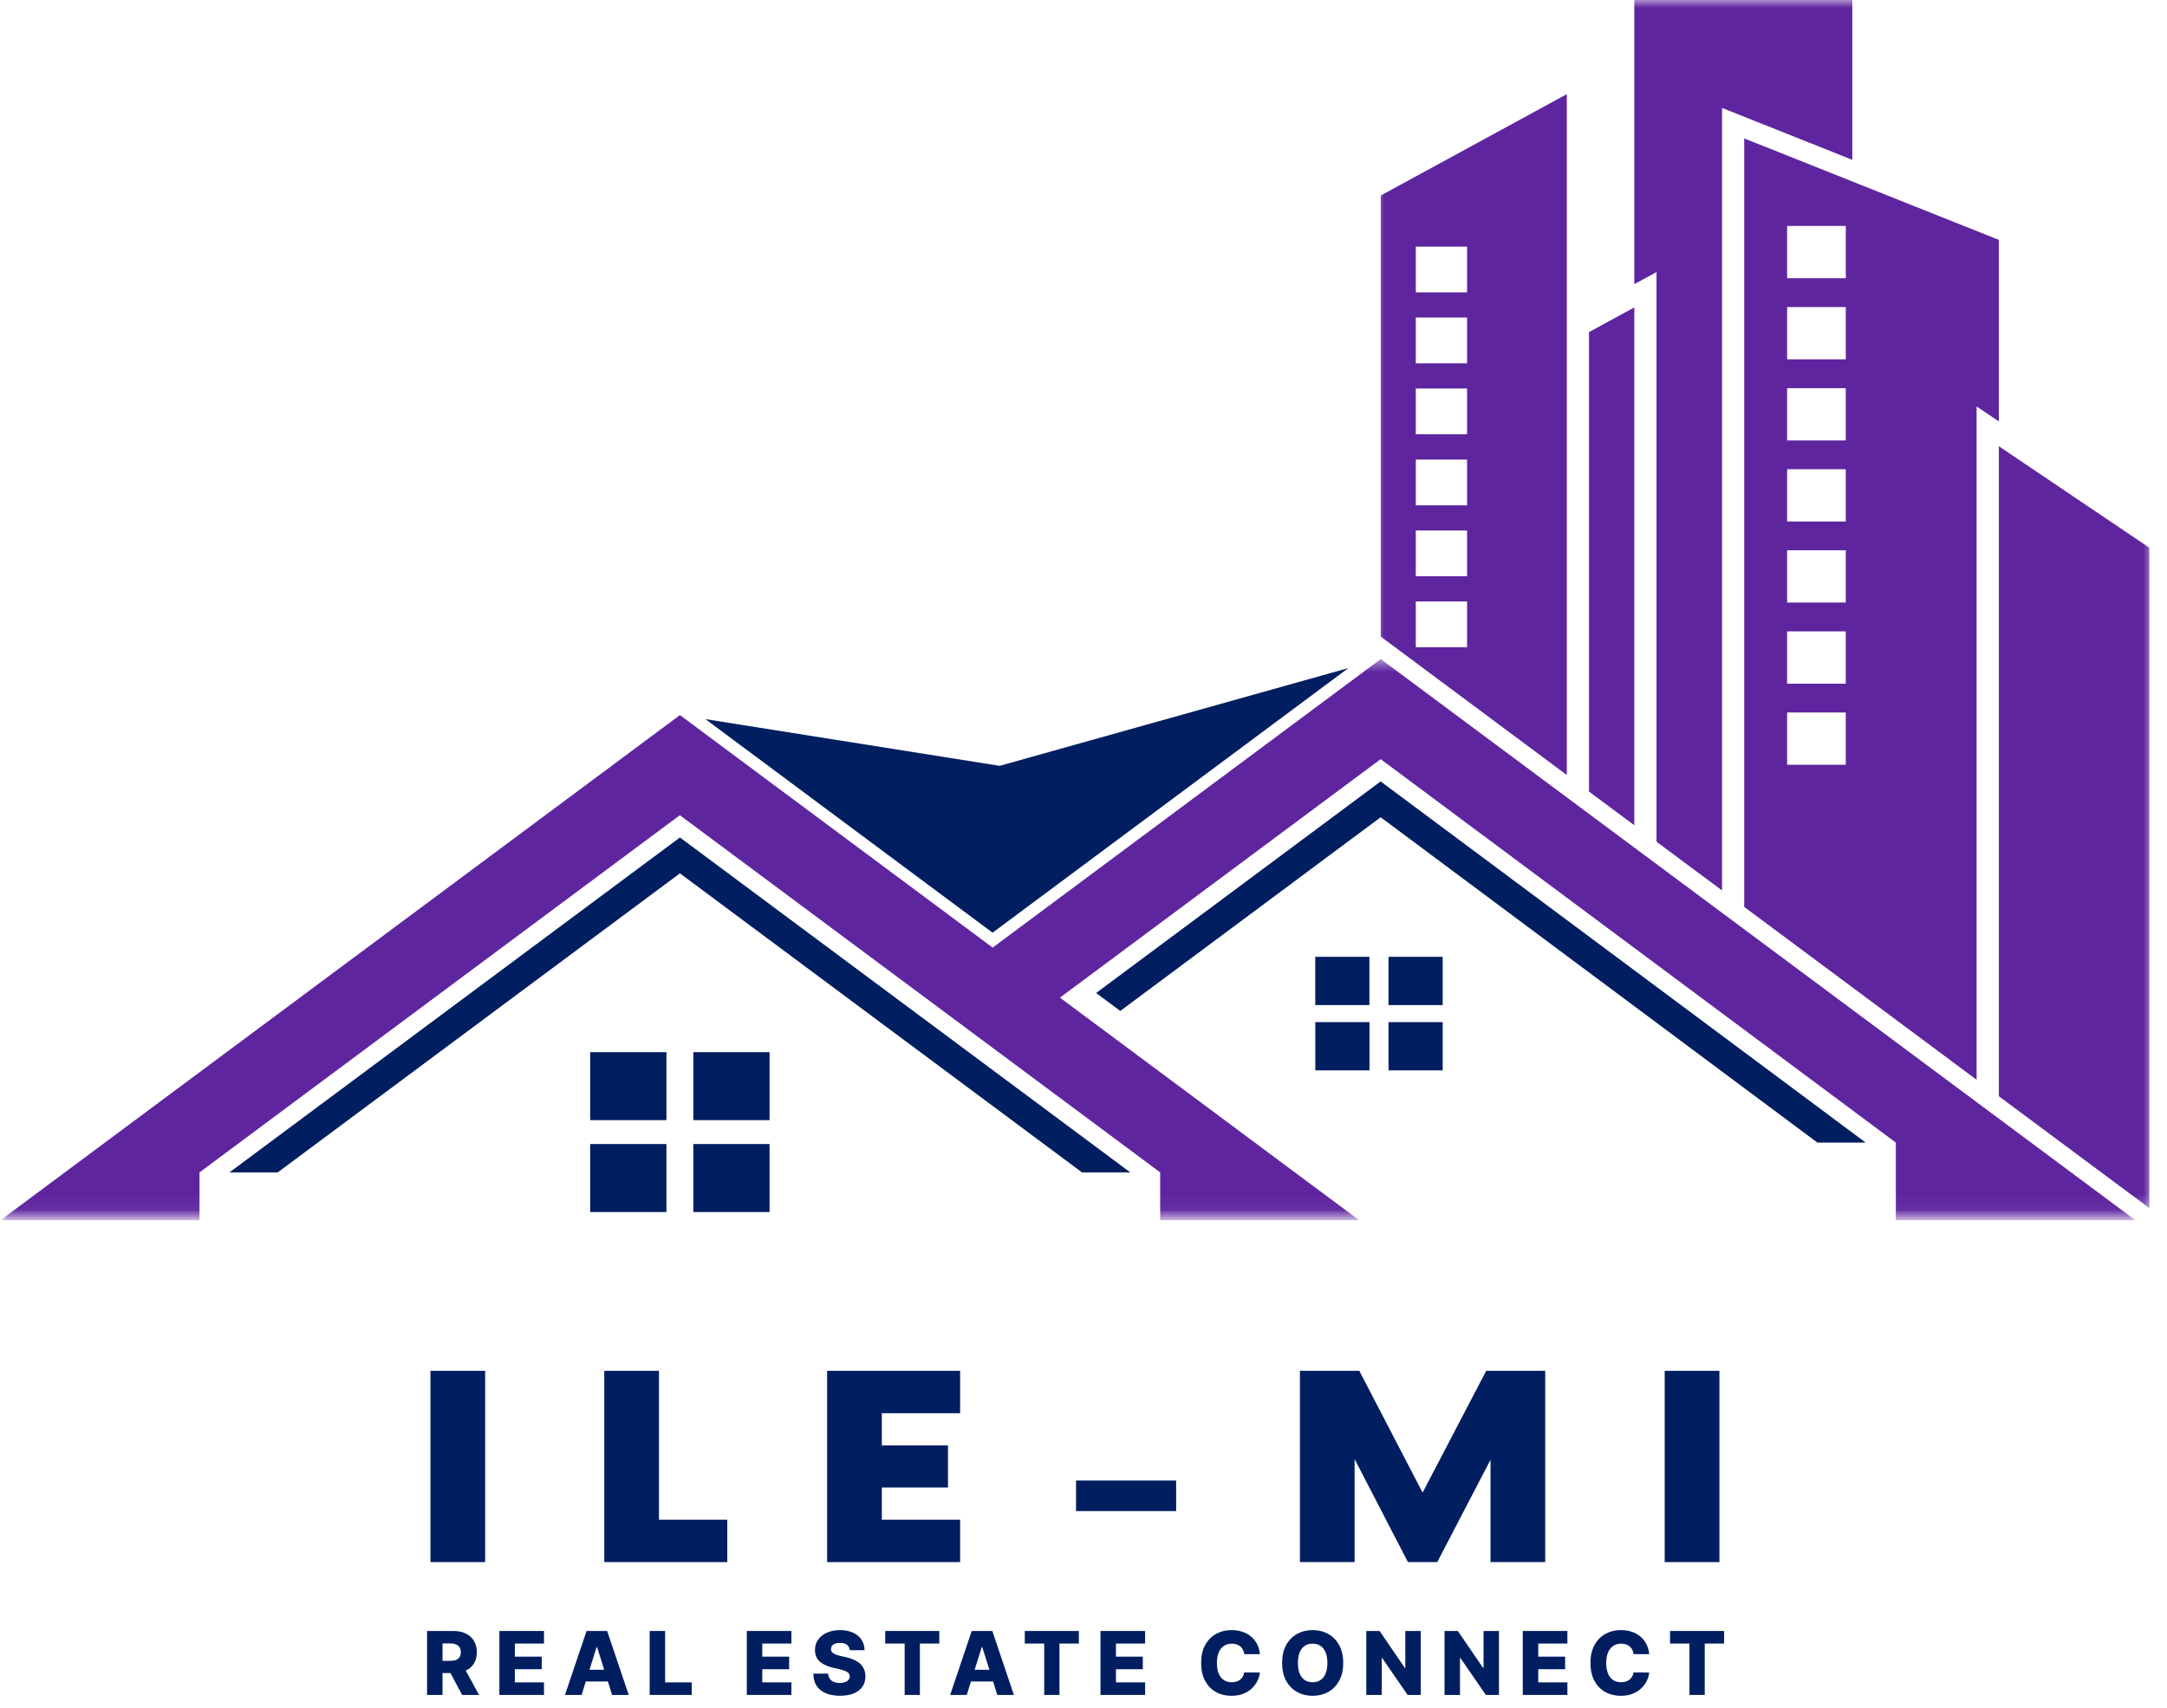 <svg width="137" height="108" viewBox="0 0 137 108" fill="none" xmlns="http://www.w3.org/2000/svg">
<g id="Group 13969">
<g id="Group">
<g id="Group_2">
<g id="Group_3">
<path id="Vector" d="M27.213 98.784H30.672V86.688H27.213V98.784Z" fill="#001E60"/>
</g>
</g>
</g>
<g id="Group_4">
<g id="Group_5">
<g id="Group_6">
<path id="Vector_2" d="M41.661 96.103V86.688H38.202V98.784H45.98V96.103H41.661Z" fill="#001E60"/>
</g>
</g>
</g>
<g id="Group_7">
<g id="Group_8">
<g id="Group_9">
<path id="Vector_3" d="M60.7 89.369V86.688H52.291V98.784H60.7V96.103H55.75V94.067H59.932V91.405H55.75V89.369H60.7Z" fill="#001E60"/>
</g>
</g>
</g>
<g id="Group_10">
<g id="Group_11">
<g id="Group_12">
<path id="Vector_4" d="M68.028 95.558H74.357V93.624H68.028V95.558Z" fill="#001E60"/>
</g>
</g>
</g>
<g id="Group_13">
<g id="Group_14">
<g id="Group_15">
<path id="Vector_5" d="M93.96 86.688L89.938 94.39L85.937 86.688H82.182V98.784H85.641V92.272L89.011 98.784H90.865L94.231 92.314V98.784H97.69V86.688H93.96Z" fill="#001E60"/>
</g>
</g>
</g>
<g id="Group_16">
<g id="Group_17">
<g id="Group_18">
<path id="Vector_6" d="M105.244 98.784H108.703V86.688H105.244V98.784Z" fill="#001E60"/>
</g>
</g>
</g>
<g id="Clip path group">
<mask id="mask0_280_3219" style="mask-type:luminance" maskUnits="userSpaceOnUse" x="86" y="0" width="51" height="77">
<g id="1fefdaac8d">
<path id="Vector_7" d="M86.896 0H136.144V76.662H86.896V0Z" fill="white"/>
</g>
</mask>
<g mask="url(#mask0_280_3219)">
<g id="Group_19">
<path id="Vector_8" fill-rule="evenodd" clip-rule="evenodd" d="M112.984 19.419H116.692V22.725H112.984V19.419ZM112.984 24.547H116.692V27.854H112.984V24.547ZM112.984 29.671H116.692V32.977H112.984V29.671ZM112.984 34.799H116.692V38.106H112.984V34.799ZM112.984 39.928H116.692V43.234H112.984V39.928ZM112.984 45.056H116.692V48.363H112.984V45.056ZM112.984 14.29H116.692V17.596H112.984V14.29ZM126.37 15.169L110.271 8.753V57.352L124.963 68.282V25.703L126.37 26.648V15.169ZM117.102 0C112.507 0 107.915 0 103.322 0V17.97L104.727 17.206V53.23L108.869 56.309V6.824L117.105 10.108V0H117.102ZM100.458 21.002L103.322 19.441V52.187L100.458 50.058V21.002ZM89.507 20.084H92.75V22.976H89.507V20.084ZM89.507 24.57H92.75V27.463H89.507V24.57ZM89.507 29.061H92.75V31.954H89.507V29.061ZM89.507 33.55H92.75V36.443H89.507V33.55ZM89.507 38.036H92.75V40.929H89.507V38.036ZM89.507 15.595H92.75V18.488H89.507V15.595ZM87.287 12.368L99.057 5.953V49.012L87.293 40.257V12.368H87.287ZM135.882 34.635L126.37 28.219V69.325L135.882 76.398V34.635Z" fill="#5F259F"/>
</g>
</g>
</g>
<path id="Vector_9" fill-rule="evenodd" clip-rule="evenodd" d="M44.6 45.477L63.2 48.43L85.246 42.248L62.751 58.981L44.6 45.477Z" fill="#001E60"/>
<g id="Clip path group_2">
<mask id="mask1_280_3219" style="mask-type:luminance" maskUnits="userSpaceOnUse" x="0" y="41" width="136" height="36">
<g id="41410bae1f">
<path id="Vector_10" d="M0 41.608H135.494V76.958H0V41.608Z" fill="white"/>
</g>
</mask>
<g mask="url(#mask1_280_3219)">
<g id="Group_20">
<path id="Vector_11" fill-rule="evenodd" clip-rule="evenodd" d="M42.986 45.221L62.757 59.924L87.293 41.676L135.008 77.167C129.958 77.167 124.91 77.167 119.857 77.167V72.255L87.287 48.007L67.011 63.089L85.933 77.167C81.737 77.167 77.544 77.167 73.348 77.167V74.14L42.98 51.552L12.613 74.14V77.167C8.417 77.167 4.224 77.167 0.028 77.167L42.986 45.221Z" fill="#5F259F"/>
</g>
</g>
</g>
<path id="Vector_12" fill-rule="evenodd" clip-rule="evenodd" d="M42.986 52.959L71.458 74.14H68.407L42.986 55.229L17.557 74.14H14.508L42.986 52.959Z" fill="#001E60"/>
<path id="Vector_13" fill-rule="evenodd" clip-rule="evenodd" d="M42.137 76.647H37.31V72.347H42.132V76.647H42.137ZM48.653 72.347V76.647H43.832V72.347H48.653ZM43.832 66.537H48.653V70.834H43.832V66.537ZM37.31 66.537H42.132V70.834H37.31V66.537Z" fill="#001E60"/>
<path id="Vector_14" fill-rule="evenodd" clip-rule="evenodd" d="M87.287 49.416L117.951 72.255H114.899L87.287 51.681L70.825 63.93L69.298 62.795L87.287 49.416Z" fill="#001E60"/>
<path id="Vector_15" fill-rule="evenodd" clip-rule="evenodd" d="M86.581 67.689H83.155V64.637H86.581V67.689ZM91.207 64.637V67.689H87.784V64.637H91.207ZM87.784 60.507H91.207V63.559H87.784V60.507ZM83.153 60.507H86.575V63.559H83.153V60.507Z" fill="#001E60"/>
<g id="REAL ESTATE CONNECT">
<path d="M27 107.184V103.14H28.671C28.974 103.14 29.235 103.194 29.455 103.304C29.676 103.412 29.846 103.567 29.966 103.77C30.086 103.971 30.146 104.21 30.146 104.487C30.146 104.767 30.085 105.005 29.962 105.201C29.84 105.396 29.666 105.545 29.441 105.648C29.216 105.749 28.949 105.8 28.641 105.8H27.584V105.03H28.459C28.607 105.03 28.73 105.011 28.829 104.972C28.929 104.933 29.004 104.874 29.056 104.795C29.107 104.714 29.133 104.612 29.133 104.487C29.133 104.362 29.107 104.258 29.056 104.177C29.004 104.094 28.929 104.032 28.829 103.991C28.729 103.949 28.605 103.928 28.459 103.928H27.977V107.184H27ZM29.277 105.336L30.284 107.184H29.218L28.23 105.336H29.277Z" fill="#001E60"/>
<path d="M31.572 107.184V103.14H34.392V103.934H32.549V104.763H34.248V105.559H32.549V106.39H34.392V107.184H31.572Z" fill="#001E60"/>
<path d="M36.769 107.184H35.718L37.083 103.14H38.384L39.749 107.184H38.698L37.748 104.159H37.717L36.769 107.184ZM36.629 105.592H38.825V106.335H36.629V105.592Z" fill="#001E60"/>
<path d="M41.074 107.184V103.14H42.051V106.39H43.734V107.184H41.074Z" fill="#001E60"/>
<path d="M47.214 107.184V103.14H50.034V103.934H48.192V104.763H49.89V105.559H48.192V106.39H50.034V107.184H47.214Z" fill="#001E60"/>
<path d="M53.722 104.352C53.709 104.207 53.651 104.095 53.547 104.015C53.444 103.933 53.297 103.892 53.106 103.892C52.98 103.892 52.875 103.909 52.79 103.942C52.706 103.974 52.643 104.02 52.601 104.078C52.559 104.134 52.537 104.2 52.536 104.273C52.533 104.334 52.545 104.387 52.571 104.433C52.599 104.479 52.638 104.52 52.69 104.556C52.742 104.59 52.806 104.62 52.879 104.647C52.953 104.673 53.036 104.696 53.128 104.716L53.476 104.795C53.676 104.838 53.852 104.896 54.005 104.968C54.159 105.041 54.288 105.127 54.392 105.227C54.497 105.327 54.577 105.442 54.631 105.573C54.685 105.703 54.712 105.849 54.714 106.011C54.712 106.267 54.648 106.486 54.52 106.669C54.393 106.852 54.209 106.992 53.969 107.089C53.731 107.187 53.443 107.236 53.106 107.236C52.768 107.236 52.473 107.185 52.222 107.083C51.97 106.982 51.775 106.828 51.635 106.621C51.495 106.415 51.424 106.153 51.42 105.837H52.356C52.364 105.968 52.399 106.076 52.461 106.163C52.522 106.25 52.607 106.316 52.715 106.361C52.825 106.405 52.951 106.428 53.094 106.428C53.226 106.428 53.338 106.41 53.43 106.375C53.524 106.339 53.595 106.29 53.645 106.226C53.696 106.163 53.721 106.091 53.722 106.009C53.721 105.933 53.697 105.868 53.651 105.814C53.605 105.758 53.534 105.711 53.438 105.671C53.343 105.631 53.222 105.593 53.075 105.559L52.652 105.46C52.302 105.38 52.026 105.25 51.825 105.071C51.623 104.891 51.523 104.647 51.525 104.34C51.523 104.09 51.59 103.871 51.726 103.683C51.861 103.495 52.049 103.348 52.289 103.242C52.528 103.137 52.801 103.084 53.108 103.084C53.422 103.084 53.694 103.138 53.924 103.244C54.156 103.35 54.335 103.498 54.463 103.689C54.591 103.88 54.656 104.101 54.658 104.352H53.722Z" fill="#001E60"/>
<path d="M55.965 103.934V103.14H59.383V103.934H58.157V107.184H57.193V103.934H55.965Z" fill="#001E60"/>
<path d="M61.12 107.184H60.07L61.434 103.14H62.736L64.1 107.184H63.05L62.1 104.159H62.068L61.12 107.184ZM60.98 105.592H63.176V106.335H60.98V105.592Z" fill="#001E60"/>
<path d="M64.788 103.934V103.14H68.207V103.934H66.98V107.184H66.016V103.934H64.788Z" fill="#001E60"/>
<path d="M69.574 107.184V103.14H72.394V103.934H70.551V104.763H72.25V105.559H70.551V106.39H72.394V107.184H69.574Z" fill="#001E60"/>
<path d="M79.651 104.605H78.664C78.651 104.504 78.624 104.412 78.583 104.331C78.542 104.249 78.488 104.179 78.421 104.121C78.354 104.063 78.274 104.019 78.182 103.989C78.091 103.957 77.991 103.942 77.88 103.942C77.684 103.942 77.515 103.99 77.373 104.086C77.232 104.182 77.123 104.321 77.047 104.502C76.972 104.684 76.934 104.904 76.934 105.162C76.934 105.431 76.972 105.656 77.049 105.837C77.126 106.018 77.235 106.154 77.375 106.246C77.515 106.337 77.682 106.382 77.874 106.382C77.982 106.382 78.08 106.369 78.168 106.341C78.258 106.313 78.336 106.273 78.403 106.22C78.472 106.167 78.528 106.101 78.571 106.025C78.616 105.947 78.647 105.86 78.664 105.762L79.651 105.768C79.634 105.947 79.582 106.124 79.496 106.298C79.41 106.471 79.292 106.63 79.142 106.773C78.992 106.916 78.809 107.029 78.593 107.113C78.378 107.197 78.132 107.239 77.855 107.239C77.488 107.239 77.161 107.159 76.871 106.999C76.583 106.837 76.355 106.601 76.188 106.292C76.02 105.982 75.937 105.606 75.937 105.162C75.937 104.717 76.022 104.34 76.192 104.03C76.362 103.721 76.591 103.486 76.881 103.325C77.171 103.165 77.495 103.084 77.855 103.084C78.099 103.084 78.326 103.119 78.534 103.187C78.742 103.254 78.925 103.353 79.083 103.483C79.241 103.612 79.369 103.771 79.468 103.959C79.567 104.148 79.628 104.363 79.651 104.605Z" fill="#001E60"/>
<path d="M84.918 105.162C84.918 105.607 84.832 105.984 84.661 106.294C84.49 106.603 84.258 106.838 83.966 106.999C83.675 107.159 83.349 107.239 82.987 107.239C82.623 107.239 82.296 107.159 82.005 106.997C81.714 106.835 81.483 106.6 81.312 106.292C81.142 105.982 81.057 105.606 81.057 105.162C81.057 104.717 81.142 104.34 81.312 104.03C81.483 103.721 81.714 103.486 82.005 103.325C82.296 103.165 82.623 103.084 82.987 103.084C83.349 103.084 83.675 103.165 83.966 103.325C84.258 103.486 84.49 103.721 84.661 104.03C84.832 104.34 84.918 104.717 84.918 105.162ZM83.919 105.162C83.919 104.899 83.881 104.676 83.806 104.494C83.732 104.313 83.626 104.175 83.486 104.082C83.348 103.988 83.181 103.942 82.987 103.942C82.793 103.942 82.626 103.988 82.487 104.082C82.347 104.175 82.24 104.313 82.165 104.494C82.091 104.676 82.055 104.899 82.055 105.162C82.055 105.425 82.091 105.648 82.165 105.829C82.24 106.011 82.347 106.149 82.487 106.242C82.626 106.336 82.793 106.382 82.987 106.382C83.181 106.382 83.348 106.336 83.486 106.242C83.626 106.149 83.732 106.011 83.806 105.829C83.881 105.648 83.919 105.425 83.919 105.162Z" fill="#001E60"/>
<path d="M89.821 103.14V107.184H88.991L87.382 104.85H87.356V107.184H86.379V103.14H87.22L88.811 105.47H88.845V103.14H89.821Z" fill="#001E60"/>
<path d="M94.767 103.14V107.184H93.938L92.328 104.85H92.303V107.184H91.325V103.14H92.166L93.758 105.47H93.792V103.14H94.767Z" fill="#001E60"/>
<path d="M96.272 107.184V103.14H99.092V103.934H97.249V104.763H98.948V105.559H97.249V106.39H99.092V107.184H96.272Z" fill="#001E60"/>
<path d="M104.265 104.605H103.277C103.264 104.504 103.237 104.412 103.196 104.331C103.156 104.249 103.102 104.179 103.034 104.121C102.967 104.063 102.888 104.019 102.796 103.989C102.705 103.957 102.604 103.942 102.493 103.942C102.297 103.942 102.128 103.99 101.986 104.086C101.845 104.182 101.736 104.321 101.66 104.502C101.585 104.684 101.547 104.904 101.547 105.162C101.547 105.431 101.586 105.656 101.662 105.837C101.74 106.018 101.848 106.154 101.988 106.246C102.129 106.337 102.295 106.382 102.487 106.382C102.595 106.382 102.693 106.369 102.782 106.341C102.871 106.313 102.95 106.273 103.017 106.22C103.085 106.167 103.141 106.101 103.185 106.025C103.229 105.947 103.26 105.86 103.277 105.762L104.265 105.768C104.248 105.947 104.196 106.124 104.109 106.298C104.023 106.471 103.905 106.63 103.755 106.773C103.605 106.916 103.422 107.029 103.206 107.113C102.992 107.197 102.745 107.239 102.468 107.239C102.102 107.239 101.774 107.159 101.484 106.999C101.196 106.837 100.968 106.601 100.801 106.292C100.634 105.982 100.55 105.606 100.55 105.162C100.55 104.717 100.635 104.34 100.805 104.03C100.975 103.721 101.204 103.486 101.494 103.325C101.784 103.165 102.108 103.084 102.468 103.084C102.713 103.084 102.939 103.119 103.147 103.187C103.355 103.254 103.538 103.353 103.696 103.483C103.854 103.612 103.982 103.771 104.081 103.959C104.18 104.148 104.241 104.363 104.265 104.605Z" fill="#001E60"/>
<path d="M105.582 103.934V103.14H109V103.934H107.774V107.184H106.81V103.934H105.582Z" fill="#001E60"/>
</g>
</g>
</svg>
